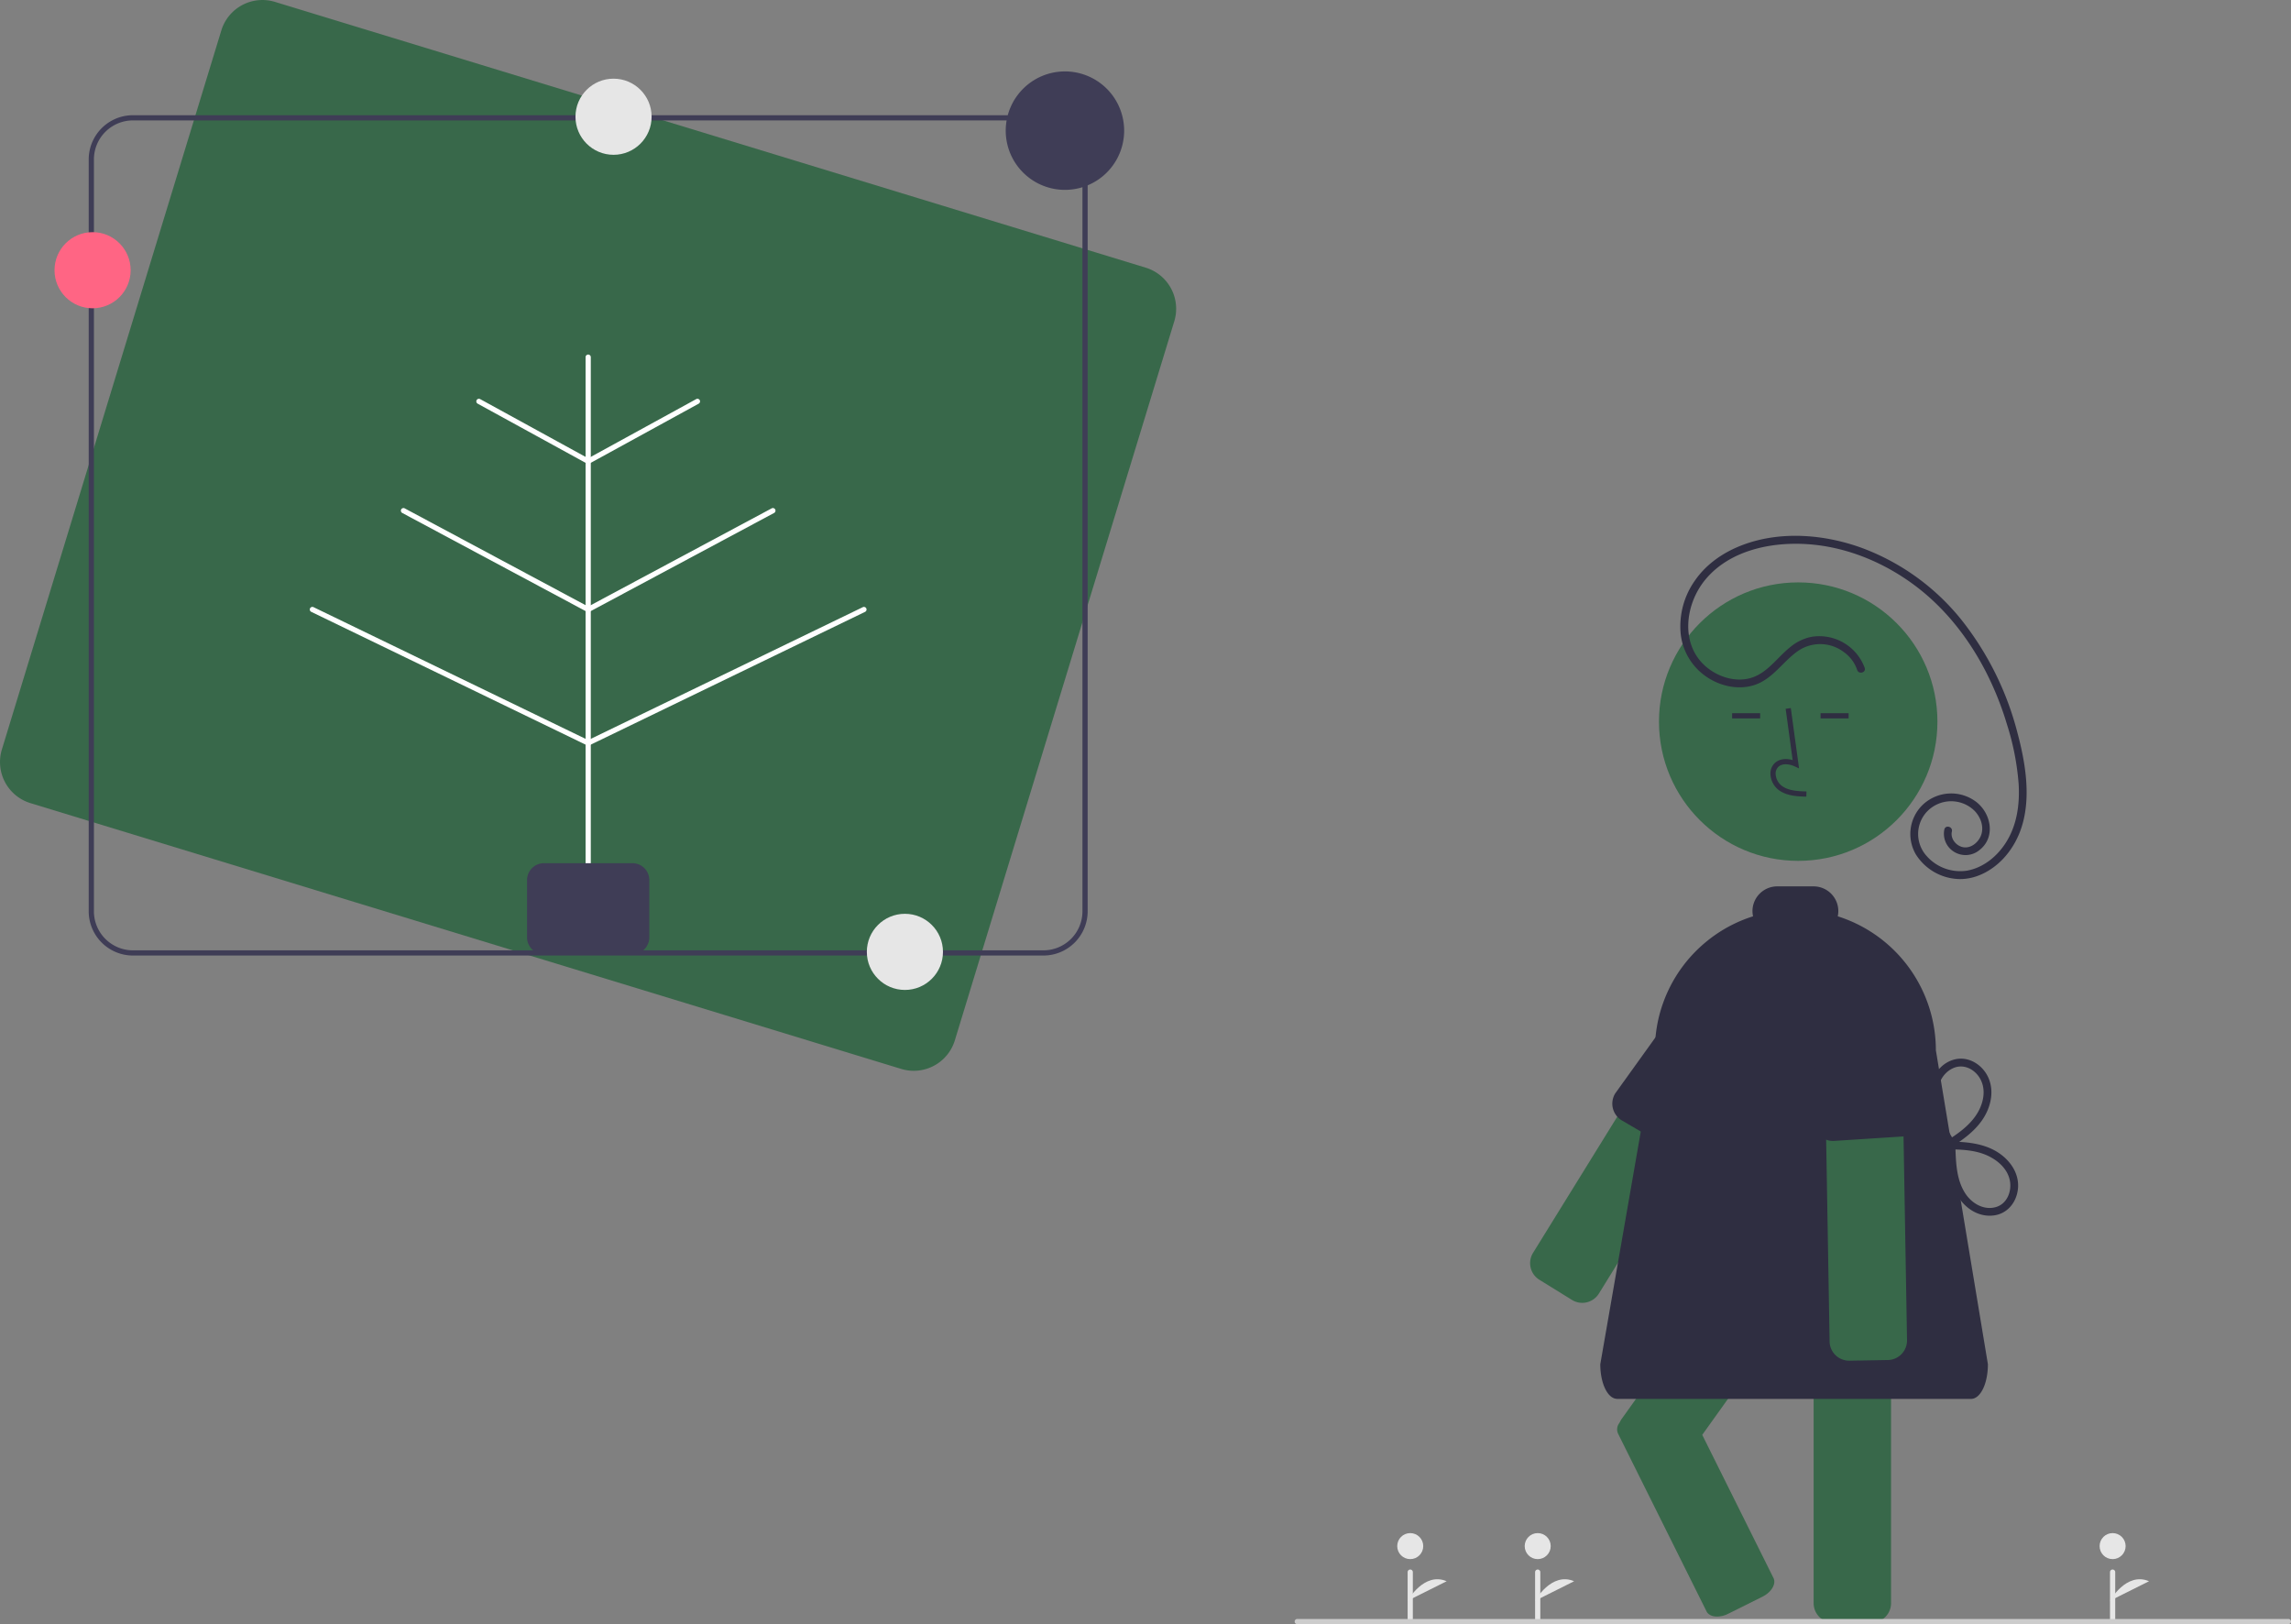 <svg xmlns="http://www.w3.org/2000/svg" data-name="Layer 1" width="880.671" height="624.281" viewBox="0 0 880.671 624.281" xmlns:xlink="http://www.w3.org/1999/xlink"><rect x="0" y="0" width="880.671" height="624.281" fill="#808080" stroke="none"/><path d="M510.913,549.445a16.441,16.441,0,0,1-4.808-.721L171.349,446.555a16.518,16.518,0,0,1-10.965-20.598l84.363-276.413a16.518,16.518,0,0,1,20.598-10.965L600.101,240.749A16.519,16.519,0,0,1,611.066,261.348l-84.363,276.413A16.531,16.531,0,0,1,510.913,549.445Z" transform="translate(-159.664 -137.859)" fill="#38684a"/><path d="M560.765,505.141h-350a17.019,17.019,0,0,1-17-17v-289a17.019,17.019,0,0,1,17-17h350a17.019,17.019,0,0,1,17,17v289A17.019,17.019,0,0,1,560.765,505.141Zm-350-321a15.017,15.017,0,0,0-15,15v289a15.017,15.017,0,0,0,15,15h350a15.017,15.017,0,0,0,15-15v-289a15.017,15.017,0,0,0-15-15Z" transform="translate(-159.664 -137.859)" fill="#3f3d56"/><path d="M385.765,471.141a1,1,0,0,1-1-1v-195a1,1,0,0,1,2,0v195A1,1,0,0,1,385.765,471.141Z" transform="translate(-159.664 -137.859)" fill="#fff"/><path d="M385.765,424.448a1.0 1,0,0,1-.436-1.9L491.329,371.241a1.0 1,0,1,1,.872,1.8L386.2,424.348A.99.99,0,0,1,385.765,424.448Z" transform="translate(-159.664 -137.859)" fill="#fff"/><path d="M385.766,373.141a1,1,0,0,1-.473-1.882l71-38a1,1,0,0,1,.944,1.764l-71,38A.999.999,0,0,1,385.766,373.141Z" transform="translate(-159.664 -137.859)" fill="#fff"/><path d="M385.766,316.164a1,1,0,0,1-.482-1.877l42-23.023a1,1,0,0,1,.961,1.754l-42,23.023A.997.997,0,0,1,385.766,316.164Z" transform="translate(-159.664 -137.859)" fill="#fff"/><path d="M385.764,424.448a.99.99,0,0,1-.435-.1l-106-51.307a1.0 1,0,1,1,.871-1.8l106,51.307a1.0 1,0,0,1-.436,1.9Z" transform="translate(-159.664 -137.859)" fill="#fff"/><path d="M385.764,373.141a.999.999,0,0,1-.471-.118l-71-38a1,1,0,0,1,.944-1.764l71,38a1,1,0,0,1-.473,1.882Z" transform="translate(-159.664 -137.859)" fill="#fff"/><path d="M385.764,316.164a.997.997,0,0,1-.48-.123l-42-23.023a1,1,0,0,1,.961-1.754l42,23.023a1,1,0,0,1-.482,1.877Z" transform="translate(-159.664 -137.859)" fill="#fff"/><path d="M402.765,504.641h-34a6.507,6.507,0,0,1-6.5-6.5v-22a6.507,6.507,0,0,1,6.5-6.5h34a6.507,6.507,0,0,1,6.5,6.5v22A6.507,6.507,0,0,1,402.765,504.641Z" transform="translate(-159.664 -137.859)" fill="#3f3d56"/><circle cx="35.589" cy="103.864" r="14.633" fill="#ff6584"/><path d="M591.796,188.074c0,.561-.016,1.114-.065,1.658A22.76,22.76,0,1,1,548.906,177.449a20.922,20.922,0,0,1,1.675-2.691,22.753,22.753,0,0,1,41.134,11.462C591.772,186.83,591.796,187.448,591.796,188.074Z" transform="translate(-159.664 -137.859)" fill="#3f3d56"/><circle cx="347.848" cy="365.872" r="14.633" fill="#e6e6e6"/><circle cx="235.848" cy="44.872" r="14.633" fill="#e6e6e6"/><path d="M971.765,761.141a1,1,0,0,1-1-1v-18a1,1,0,0,1,2,0v18A1,1,0,0,1,971.765,761.141Z" transform="translate(-159.664 -137.859)" fill="#e6e6e6"/><circle cx="812.1" cy="594.281" r="5" fill="#e6e6e6"/><path d="M970.765,753.141s6.25-11.25,15-7.5" transform="translate(-159.664 -137.859)" fill="#e6e6e6"/><path d="M701.765,761.141a1,1,0,0,1-1-1v-18a1,1,0,0,1,2,0v18A1,1,0,0,1,701.765,761.141Z" transform="translate(-159.664 -137.859)" fill="#e6e6e6"/><circle cx="542.1" cy="594.281" r="5" fill="#e6e6e6"/><path d="M700.765,753.141s6.25-11.25,15-7.5" transform="translate(-159.664 -137.859)" fill="#e6e6e6"/><path d="M750.765,761.141a1,1,0,0,1-1-1v-18a1,1,0,0,1,2,0v18A1,1,0,0,1,750.765,761.141Z" transform="translate(-159.664 -137.859)" fill="#e6e6e6"/><circle cx="591.1" cy="594.281" r="5" fill="#e6e6e6"/><path d="M749.765,753.141s6.25-11.25,15-7.5" transform="translate(-159.664 -137.859)" fill="#e6e6e6"/><path d="M782.063,684.935a4.098,4.098,0,0,1,.229-.34,6.958,6.958,0,0,1,.76-1.35l25.16-35.2,20.73-28.99h35.36l-2.5,3.49-4.45,6.23-13.79,19.28-29.55,41.33,27.39,55.02c1.12,2.24-.79,5.46-4.24,7.18l-13.21,6.58a9.712,9.712,0,0,1-4.23,1.06c-1.86,0-3.41-.69-4.06-2l-34.05-68.4A3.963,3.963,0,0,1,782.063,684.935Z" transform="translate(-159.664 -137.859)" fill="#38684a"/><path d="M856.833,754.075V629.065a1.968,1.968,0,0,1,.022-.348,7.443,7.443,0,0,1,4.764-6.637,7.313,7.313,0,0,1,2.714-.516h14.76a7.508,7.508,0,0,1,7.5,7.5V754.075a7.508,7.508,0,0,1-7.5,7.5H864.333A7.508,7.508,0,0,1,856.833,754.075Z" transform="translate(-159.664 -137.859)" fill="#38684a"/><path d="M838.981,530.469,774.273,635.089a7.517,7.517,0,0,1-10.324,2.431l-12.555-7.761a7.516,7.516,0,0,1-2.429-10.323l64.709-104.623a7.106,7.106,0,0,1,1.162-1.432,7.471,7.471,0,0,1,9.161-.996l12.555,7.761a7.478,7.478,0,0,1,3.355,4.661,7.771,7.771,0,0,1,.172,2.318A7.442,7.442,0,0,1,838.981,530.469Z" transform="translate(-159.664 -137.859)" fill="#38684a"/><path d="M842.377,528.602l-25.061,51.364a7.509,7.509,0,0,1-10.287,2.554l-23.965-14.03a7.537,7.537,0,0,1-3.402-4.619,7.514,7.514,0,0,1,.907-5.743l32.747-45.594a2.185,2.185,0,0,1,.395-.482c1.193-1.134,3.876-1.536,6.029-1.858l.335-.052c.578-.089,1.077-.166,1.429-.256l.135-.029c.143-.032.291-.064.426-.083a7.468,7.468,0,0,1,5.094.978l12.635,7.626a7.584,7.584,0,0,1,3.61,7.029A7.199,7.199,0,0,1,842.377,528.602Z" transform="translate(-159.664 -137.859)" fill="#2f2e41"/><circle cx="691.237" cy="277.374" r="53.519" fill="#38684a"/><path d="M854.025,444.069l.056-2c-3.721-.104-7.001-.337-9.466-2.138a6.148,6.148,0,0,1-2.381-4.528,3.514,3.514,0,0,1,1.153-2.895c1.636-1.382,4.269-.935,6.188-.055l1.655.759-3.173-23.19-1.981.271,2.699,19.727c-2.607-.767-5.023-.437-6.678.961a5.471,5.471,0,0,0-1.86,4.492,8.133,8.133,0,0,0,3.2,6.073C846.603,443.861,850.718,443.976,854.025,444.069Z" transform="translate(-159.664 -137.859)" fill="#2f2e41"/><rect x="665.84" y="274.135" width="10.771" height="2" fill="#2f2e41"/><rect x="699.84" y="274.135" width="10.771" height="2" fill="#2f2e41"/><path d="M781.114,675.53c-3.534-.204-6.291-6.015-6.291-13.302l21-120.672a54.363,54.363,0,0,1,1.706-13.524l0-.001c.412-1.589.902-3.168,1.453-4.692a53.865,53.865,0,0,1,17.025-23.879c.878-.717,1.796-1.411,2.728-2.062a53.642,53.642,0,0,1,14.81-7.335,9.372,9.372,0,0,1-.222-2.006,9.511,9.511,0,0,1,9.5-9.5h14a9.511,9.511,0,0,1,9.5,9.5,9.373,9.373,0,0,1-.221,2.002,54.031,54.031,0,0,1,37.721,51.498l20,120.672c0,7.474-2.855,13.328-6.5,13.328h-136A.741.741,0,0,1,781.114,675.53Z" transform="translate(-159.664 -137.859)" fill="#2f2e41"/><path d="M863.957,657.081a7.511,7.511,0,0,1-.984-3.576l-2.104-122.994a7.49,7.49,0,0,1,2.104-5.342l.002-.002a7.496,7.496,0,0,1,5.263-2.29l14.76-.248a7.495,7.495,0,0,1,7.578,6.621,5.957,5.957,0,0,1,.048.742l2.112,123.002a7.518,7.518,0,0,1-7.377,7.625l-14.755.254a7.529,7.529,0,0,1-6.648-3.794Z" transform="translate(-159.664 -137.859)" fill="#38684a"/><path d="M857.754,572.619a7.508,7.508,0,0,1-.965-3.208l.63-56.983a7.509,7.509,0,0,1,6.891-8.064l14.713-1.153a7.547,7.547,0,0,1,5.023,1.428c.151.114.302.254.449.353a14.033,14.033,0,0,0,1.148.86l.319.226c2.115,1.497,4.513,3.194,4.629,4.848l8.852,55.595a7.382,7.382,0,0,1-1.096,4.526,6.814,6.814,0,0,1-.677.939,6.475,6.475,0,0,1-.721.724,7.427,7.427,0,0,1-4.408,1.884L864.85,576.383a7.508,7.508,0,0,1-7.096-3.764Z" transform="translate(-159.664 -137.859)" fill="#2f2e41"/><path d="M876.466,394.576a18.579,18.579,0,0,0-20.536-11.922,18.442,18.442,0,0,0-8.311,4.115c-4.977,4.017-8.786,10.068-15.286,11.777-5.567,1.463-11.657-.362-16.121-3.827-10.842-8.415-9.037-24.405-.978-34.106,9.354-11.261,25.265-14.519,39.226-13.593,14.576.967,28.616,6.662,40.376,15.21,11.879,8.635,21.228,20.391,27.97,33.371a119.752,119.752,0,0,1,8.337,20.669,100.047,100.047,0,0,1,4.507,23.06c.427,7.631-.625,15.48-4.706,22.076-3.369,5.446-8.647,9.882-15.052,11.093a17.22,17.22,0,0,1-15.849-5.882,12.568,12.568,0,0,1,.338-16.77,12.827,12.827,0,0,1,18.307-.332c2.278,2.359,3.642,5.868,2.609,9.101-.869,2.72-3.59,5.226-6.594,4.94-2.836-.27-5.41-3.2-4.731-6.08.443-1.877-2.449-2.679-2.893-.798a8.142,8.142,0,0,0,3.962,8.725,8.388,8.388,0,0,0,9.48-.754c6.323-4.86,4.641-13.984-1.125-18.519a15.907,15.907,0,0,0-20.754,1.194,15.592,15.592,0,0,0-2.477,19.009,20.31,20.31,0,0,0,16.414,9.405c7.04.232,13.706-3.702,18.14-8.953,11.221-13.288,8.565-32.014,4.39-47.538A116.612,116.612,0,0,0,913.756,376.238a88.646,88.646,0,0,0-38.178-27.696c-14.59-5.357-31.658-6.758-46.378-1.081-7.141,2.754-13.631,7.214-18.014,13.566a30.465,30.465,0,0,0-5.449,20.54,22.92,22.92,0,0,0,10.118,16.569c5.23,3.492,12.11,5.021,18.192,3.033,7.217-2.36,11.002-9.198,17.037-13.268a15.065,15.065,0,0,1,17.343.582,13.916,13.916,0,0,1,5.145,6.891c.6,1.826,3.498,1.044,2.893-.798Z" transform="translate(-159.664 -137.859)" fill="#2f2e41"/><path d="M907.996,579.627c5.349.036,11.024.187,15.945,2.538,3.921,1.873,7.551,5.155,8.347,9.61.715,4-1.075,8.688-5.193,9.987-4.653,1.467-9.361-1.245-11.896-5.086-3.418-5.179-3.65-11.556-3.864-17.559-.069-1.925-3.069-1.934-3,0,.226,6.341.547,13.023,3.963,18.582,2.975,4.842,8.281,8.203,14.107,7.291,5.337-.835,8.691-5.517,9.007-10.713.328-5.404-2.869-10.126-7.176-13.099-5.892-4.068-13.311-4.504-20.239-4.55a1.501,1.501,0,0,0,0,3Z" transform="translate(-159.664 -137.859)" fill="#2f2e41"/><path d="M908.753,579.423c5.109-3.214,10.285-6.777,13.509-12.014,2.932-4.761,4.068-10.896,1.399-16.025-2.36-4.535-7.433-7.578-12.573-6.326-5.458,1.33-8.934,6.462-9.601,11.809-.916,7.341,2.74,14.057,6.255,20.207a1.501,1.501,0,0,0,2.59-1.514c-2.666-4.664-5.544-9.586-5.942-15.069-.344-4.738,1.325-9.741,5.831-11.95,3.935-1.929,8.228.052,10.414,3.595,2.541,4.118,1.655,9.217-.652,13.23-2.912,5.067-7.91,8.425-12.746,11.467-1.63,1.025-.126,3.622,1.514,2.59Z" transform="translate(-159.664 -137.859)" fill="#2f2e41"/><path d="M1039.336,762.141h-381a1,1,0,0,1,0-2h381a1,1,0,0,1,0,2Z" transform="translate(-159.664 -137.859)" fill="#ccc"/></svg>